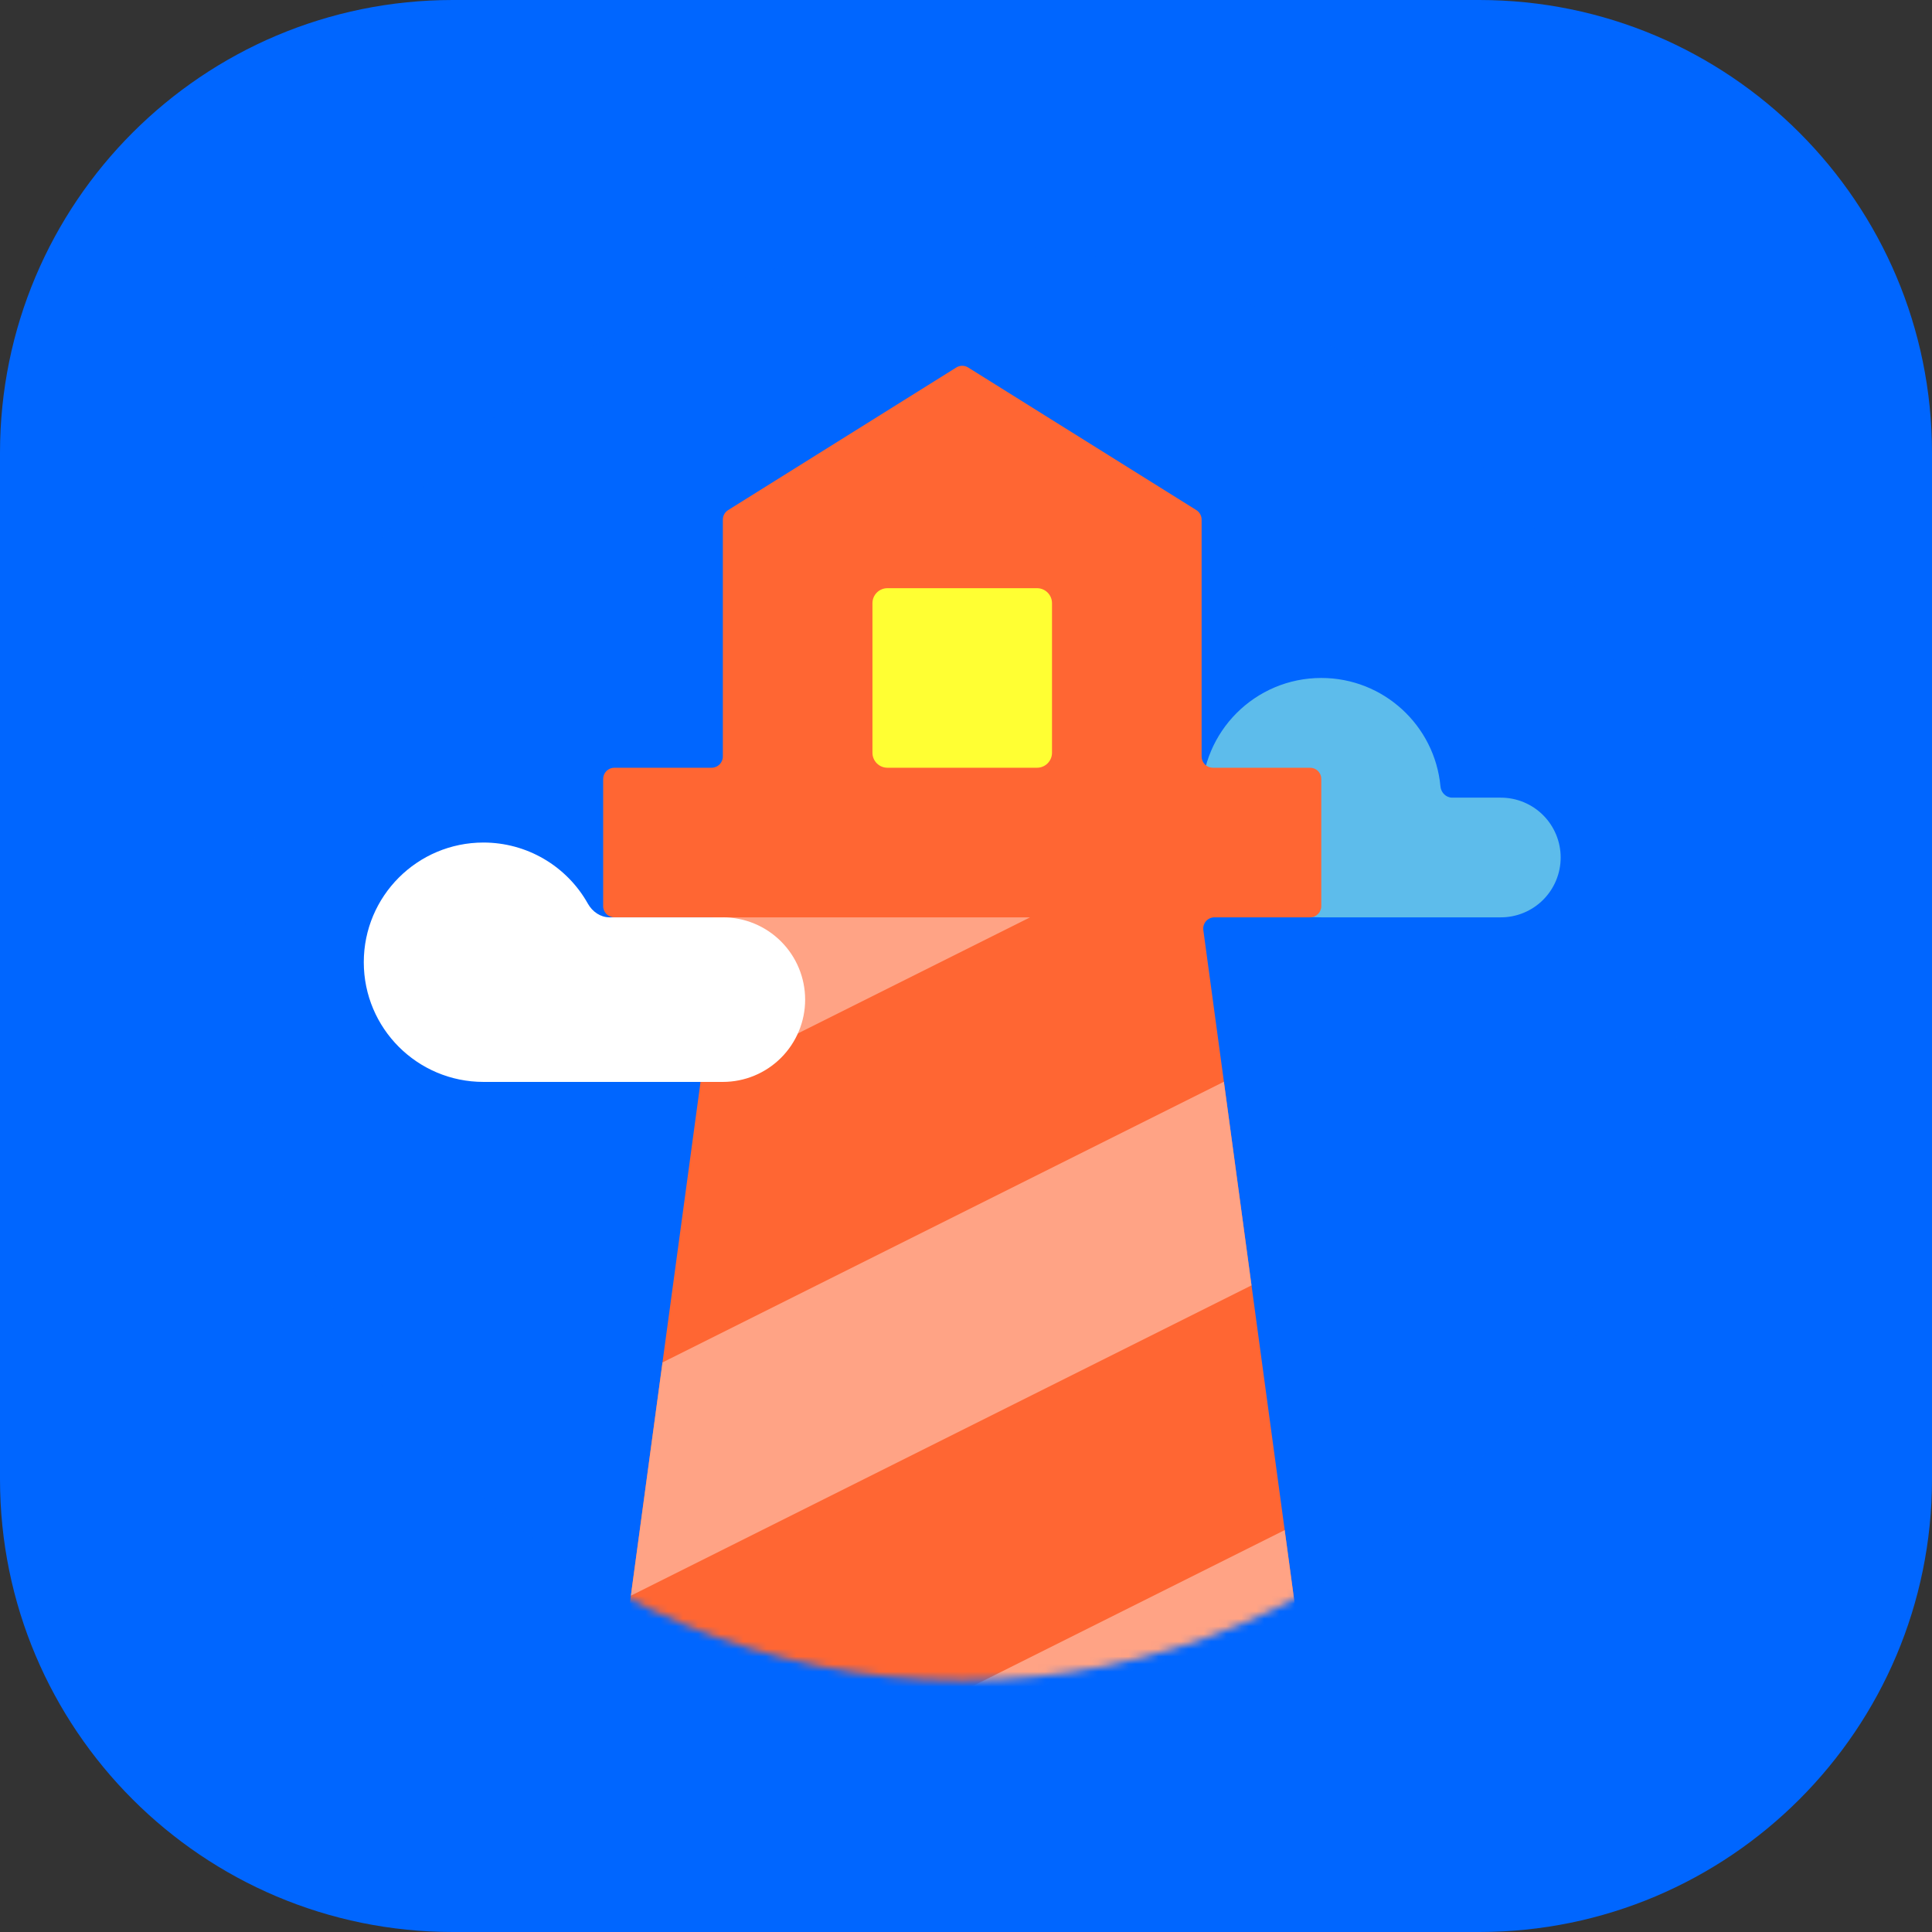 <svg width="256" height="256" viewBox="0 0 256 256" fill="none" xmlns="http://www.w3.org/2000/svg">
<rect x="0" y="0" width="256" height="256" fill="#333333" stroke="none"/>
<path d="M196 0H60C26.863 0 0 26.863 0 60V196C0 229.137 26.863 256 60 256H196C229.137 256 256 229.137 256 196V60C256 26.863 229.137 0 196 0Z" fill="#0066FF"/>
<mask id="mask0_0_1" style="mask-type:alpha" maskUnits="userSpaceOnUse" x="32" y="32" width="191" height="191">
<path d="M127.5 222.656C180.053 222.656 222.656 180.053 222.656 127.5C222.656 74.947 180.053 32.344 127.5 32.344C74.947 32.344 32.344 74.947 32.344 127.5C32.344 180.053 74.947 222.656 127.5 222.656Z" fill="#0535C1"/>
</mask>
<g mask="url(#mask0_0_1)">
<path d="M127.5 222.656C180.053 222.656 222.656 180.053 222.656 127.5C222.656 74.947 180.053 32.344 127.5 32.344C74.947 32.344 32.344 74.947 32.344 127.5C32.344 180.053 74.947 222.656 127.5 222.656Z" fill="#0066FF"/>
<path d="M175.078 121.553C166.319 121.553 159.219 114.452 159.219 105.693C159.219 96.934 166.319 89.834 175.078 89.834C183.336 89.834 190.119 96.146 190.869 104.207C190.945 105.026 191.604 105.693 192.425 105.693H198.867C200.97 105.693 202.987 106.529 204.474 108.016C205.961 109.503 206.797 111.52 206.797 113.623C206.797 115.726 205.961 117.743 204.474 119.23C202.987 120.717 200.97 121.553 198.867 121.553H175.078Z" fill="#5DBCEB"/>
<path d="M126.712 48.695L96.481 67.591C96.267 67.725 96.09 67.911 95.968 68.131C95.846 68.352 95.781 68.6 95.781 68.852V100.242C95.781 101.062 95.115 101.729 94.294 101.729H81.409C81.214 101.728 81.02 101.767 80.84 101.841C80.659 101.916 80.495 102.026 80.357 102.164C80.219 102.302 80.109 102.466 80.035 102.647C79.96 102.827 79.922 103.021 79.922 103.216V120.065C79.922 120.887 80.588 121.553 81.409 121.553H94.079C94.98 121.553 95.673 122.346 95.553 123.239L80.15 236.83C80.122 237.04 80.138 237.254 80.2 237.457C80.261 237.661 80.365 237.848 80.504 238.008C80.644 238.168 80.816 238.296 81.01 238.383C81.203 238.471 81.413 238.516 81.625 238.516H173.376C173.589 238.516 173.798 238.47 173.991 238.383C174.184 238.295 174.357 238.167 174.496 238.007C174.636 237.848 174.739 237.66 174.8 237.457C174.861 237.254 174.878 237.04 174.85 236.83L159.447 123.239C159.419 123.028 159.435 122.814 159.497 122.611C159.558 122.408 159.662 122.22 159.801 122.06C159.941 121.901 160.113 121.773 160.307 121.685C160.5 121.598 160.71 121.552 160.922 121.553H173.592C174.412 121.553 175.078 120.887 175.078 120.065V103.216C175.078 103.021 175.04 102.827 174.965 102.647C174.891 102.466 174.781 102.302 174.643 102.164C174.505 102.026 174.341 101.916 174.16 101.841C173.979 101.767 173.786 101.728 173.591 101.729H160.706C160.312 101.729 159.933 101.572 159.654 101.293C159.375 101.014 159.219 100.635 159.219 100.241V68.852C159.219 68.6 159.155 68.352 159.033 68.132C158.911 67.911 158.735 67.725 158.521 67.591L128.287 48.695C128.05 48.547 127.777 48.469 127.498 48.469C127.22 48.469 126.948 48.547 126.712 48.695Z" fill="#FF6633"/>
<path d="M83.593 211.437L87.785 180.529L162.172 143.336L165.83 170.319L83.593 211.437ZM156.313 238.516H98.687L170.228 202.745L173.887 229.73L156.313 238.516ZM136.489 121.553L92.82 143.386L95.781 121.553H136.489Z" fill="#FFA385"/>
<path d="M115.605 79.922C115.605 78.828 116.494 77.939 117.588 77.939H137.412C138.506 77.939 139.395 78.828 139.395 79.922V99.746C139.395 100.84 138.506 101.729 137.412 101.729H117.588C116.494 101.729 115.605 100.84 115.605 99.746V79.922Z" fill="#FFFF33"/>
<path d="M64.062 143.359C55.303 143.359 48.203 136.259 48.203 127.5C48.203 118.741 55.303 111.641 64.062 111.641C66.882 111.64 69.65 112.39 72.083 113.815C74.515 115.24 76.524 117.288 77.901 119.748C78.495 120.804 79.562 121.553 80.772 121.553H95.781C98.673 121.553 101.446 122.701 103.491 124.746C105.536 126.791 106.685 129.564 106.685 132.456C106.685 135.348 105.536 138.121 103.491 140.166C101.446 142.211 98.673 143.359 95.781 143.359H64.062Z" fill="white"/>
</g>
</svg>
